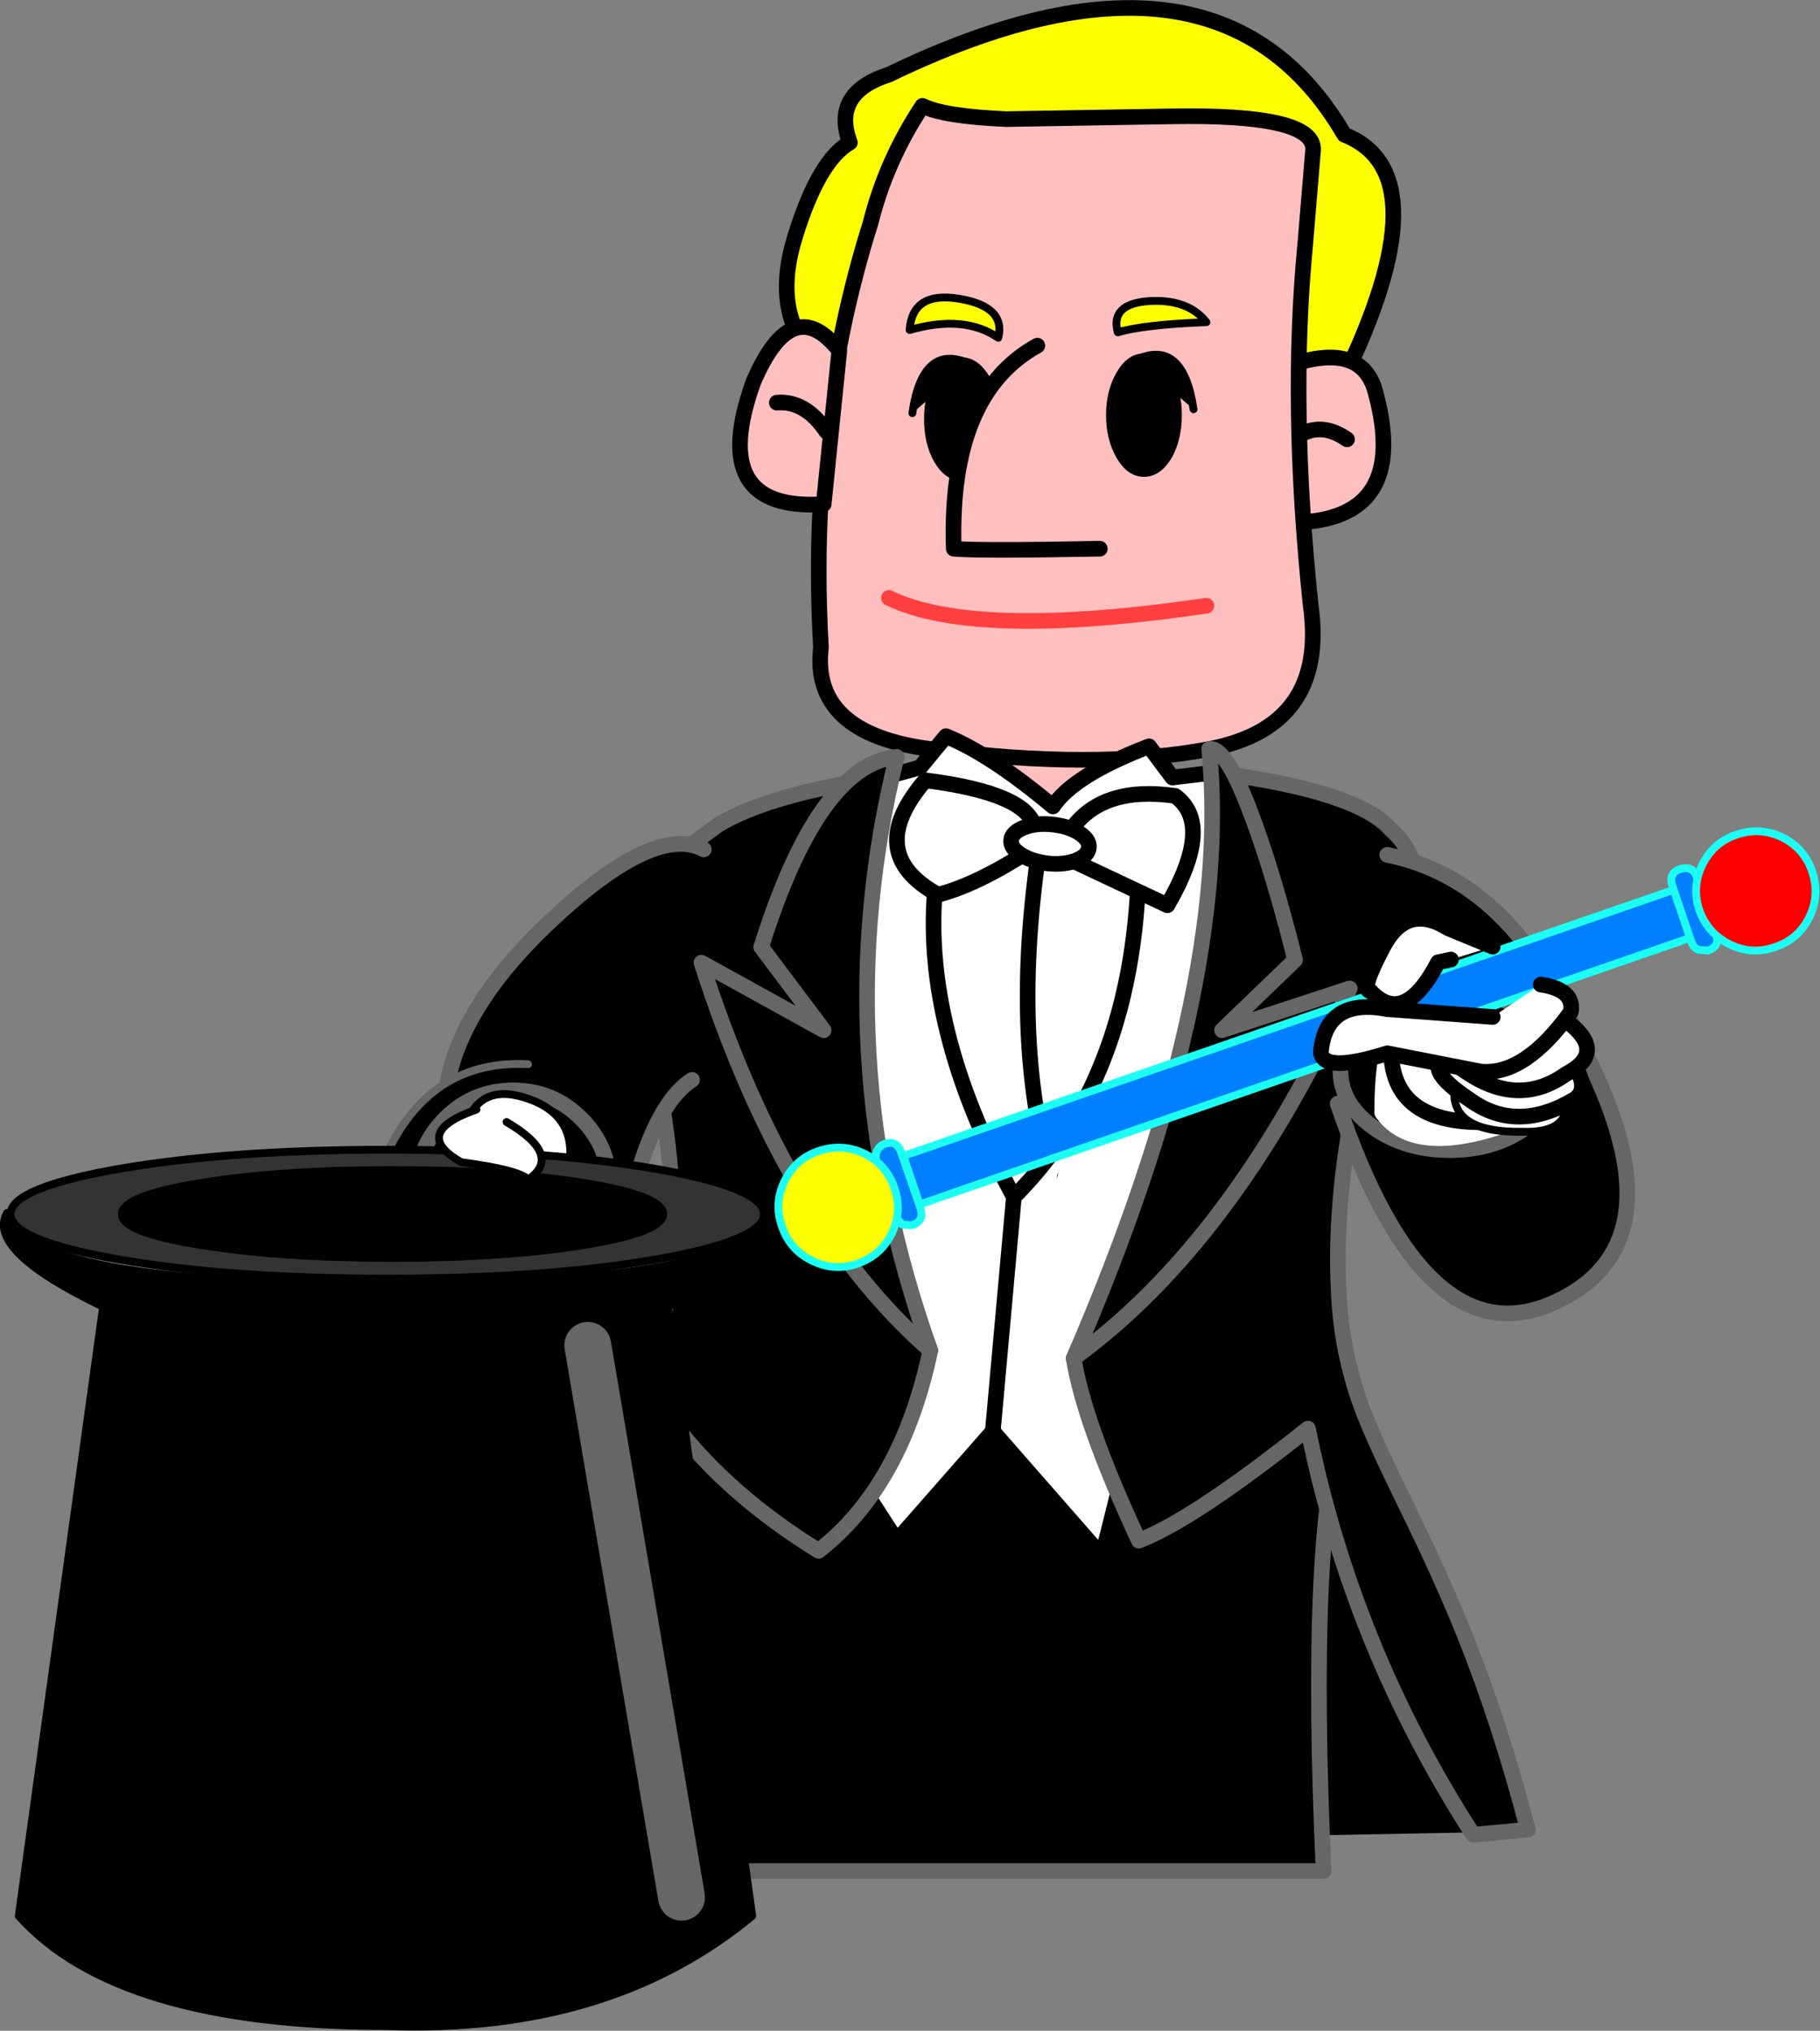 <?xml version="1.0" encoding="utf-8"?>
<svg version="1.1" id="Layer_1"
xmlns="http://www.w3.org/2000/svg"
xmlns:xlink="http://www.w3.org/1999/xlink"
xmlns:author="http://www.sothink.com"
width="233px" height="260px"
xml:space="preserve">
<rect width="100%" height="100%" fill="#808080" stroke="none"/>
<g id="367" transform="matrix(1, 0, 0, 1, 129.5, 84.7)">
<path style="fill:#FFFF00;fill-opacity:1" d="M-15.7,-75.15Q26.3 -95.45 42.6 -67.45Q55.3 -62.45 42.3 -35.8L-25.4 -39.15Q-30.7 -44.8 -27.7 -54.45Q-24.7 -64.15 -20.7 -66.45Q-23.05 -72.8 -15.7 -75.15" />
<path style="fill:none;stroke-width:2;stroke-linecap:round;stroke-linejoin:round;stroke-miterlimit:3;stroke:#000000;stroke-opacity:1" d="M-15.7,-75.15Q26.3 -95.45 42.6 -67.45Q55.3 -62.45 42.3 -35.8L-25.4 -39.15Q-30.7 -44.8 -27.7 -54.45Q-24.7 -64.15 -20.7 -66.45Q-23.05 -72.8 -15.7 -75.15z" />
<path style="fill:#FFBFBF;fill-opacity:1" d="M36.3,-38.15Q44.95 -40.8 46.6 -34.45Q51 -18.2 36.3 -17.8L36.3 -38.15" />
<path style="fill:none;stroke-width:2;stroke-linecap:round;stroke-linejoin:round;stroke-miterlimit:3;stroke:#000000;stroke-opacity:1" d="M36.3,-38.15Q44.95 -40.8 46.6 -34.45Q51 -18.2 36.3 -17.8L36.3 -38.15z" />
<path style="fill:#000000;fill-opacity:1" d="M-62.05,152.2Q-53.4 105.2 -46.4 97.85Q-39.4 90.55 38.95 97.2Q60.3 138.2 61.6 149.85L-62.05 152.2" />
<path style="fill:#000000;fill-opacity:1" d="M42.6,97.2Q37.95 111.2 39.95 154.85L-47.05 154.85Q-44.4 131.2 -47.05 96.85L42.6 97.2" />
<path style="fill:none;stroke-width:2;stroke-linecap:round;stroke-linejoin:round;stroke-miterlimit:3;stroke:#666666;stroke-opacity:1" d="M-47.05,96.85Q-44.4 131.2 -47.05 154.85L39.95 154.85Q37.95 111.2 42.6 97.2L-47.05 96.85z" />
<path style="fill:none;stroke-width:2;stroke-linecap:round;stroke-linejoin:round;stroke-miterlimit:3;stroke:#000000;stroke-opacity:1" d="M36.6,-28.8Q39.6 -30.8 42.95 -28.45" />
<path style="fill:#FFBFBF;fill-opacity:1" d="M-3.5,9.2Q-0.25 7.2 4.3 7.2Q8.85 7.2 12.05 9.2Q15.3 11.2 15.3 14.05Q15.3 16.85 12.05 18.85Q8.85 20.85 4.3 20.85Q-0.25 20.85 -3.5 18.85Q-6.7 16.85 -6.7 14.05Q-6.7 11.2 -3.5 9.2" />
<path style="fill:#FFBFBF;fill-opacity:1" d="M20.3,-69.8Q38.95 -70.15 38.6 -65.45L37.6 -53.45Q35.6 -32.8 38.3 -7.15Q40.45 8.3 25.3 11.2Q10.75 13.95 -10.4 11.2Q-25.7 9.2 -24.4 -1.8Q-26.05 -30.8 -18.05 -56.15Q-16.05 -64.15 -11.4 -71.15Q-8.7 -69.8 -0.7 -69.45L20.3 -69.8" />
<path style="fill:none;stroke-width:2;stroke-linecap:round;stroke-linejoin:round;stroke-miterlimit:3;stroke:#000000;stroke-opacity:1" d="M-0.7,-69.45Q-8.7 -69.8 -11.4 -71.15Q-16.05 -64.15 -18.05 -56.15Q-26.05 -30.8 -24.4 -1.8Q-25.7 9.2 -10.4 11.2Q10.75 13.95 25.3 11.2Q40.45 8.3 38.3 -7.15Q35.6 -32.8 37.6 -53.45L38.6 -65.45Q38.95 -70.15 20.3 -69.8L-0.7 -69.45z" />
<path style="fill:#FFBFBF;fill-opacity:1" d="M-24.05,-20.15Q-39.05 -19.15 -33.05 -35.8Q-28.05 -47.45 -22.05 -39.8L-24.05 -20.15" />
<path style="fill:none;stroke-width:2;stroke-linecap:round;stroke-linejoin:round;stroke-miterlimit:3;stroke:#000000;stroke-opacity:1" d="M-22.05,-39.8Q-28.05 -47.45 -33.05 -35.8Q-39.05 -19.15 -24.05 -20.15L-22.05 -39.8z" />
<path style="fill:none;stroke-width:2;stroke-linecap:round;stroke-linejoin:round;stroke-miterlimit:3;stroke:#000000;stroke-opacity:1" d="M-30.05,-33.15Q-26.4 -33.45 -23.7 -29.45" />
<path style="fill:#000000;fill-opacity:1" d="M21.3,-31.55Q21.3 -28.5 20.05 -26.3Q18.75 -24.15 16.95 -24.15Q15.15 -24.15 13.9 -26.3Q12.6 -28.5 12.6 -31.55Q12.6 -34.6 13.9 -36.8Q15.15 -38.95 16.95 -38.95Q18.75 -38.95 20.05 -36.8Q21.3 -34.6 21.3 -31.55" />
<path style="fill:none;stroke-width:1;stroke-linecap:round;stroke-linejoin:round;stroke-miterlimit:3;stroke:#000000;stroke-opacity:1" d="M21.3,-31.55Q21.3 -28.5 20.05 -26.3Q18.75 -24.15 16.95 -24.15Q15.15 -24.15 13.9 -26.3Q12.6 -28.5 12.6 -31.55Q12.6 -34.6 13.9 -36.8Q15.15 -38.95 16.95 -38.95Q18.75 -38.95 20.05 -36.8Q21.3 -34.6 21.3 -31.55z" />
<path style="fill:#000000;fill-opacity:1" d="M23.3,-32.3L15.95 -38.65Q21.95 -41.4 23.3 -32.3" />
<path style="fill:none;stroke-width:1;stroke-linecap:round;stroke-linejoin:round;stroke-miterlimit:3;stroke:#000000;stroke-opacity:1" d="M23.3,-32.3Q21.95 -41.4 15.95 -38.65" />
<path style="fill:#000000;fill-opacity:1" d="M-2.05,-31.05Q-2.05 -28 -3.3 -25.8Q-4.6 -23.65 -6.4 -23.65Q-8.2 -23.65 -9.45 -25.8Q-10.7 -27.95 -10.7 -31.05Q-10.7 -34.15 -9.45 -36.3Q-8.2 -38.45 -6.4 -38.45Q-4.6 -38.45 -3.3 -36.3Q-2.05 -34.1 -2.05 -31.05" />
<path style="fill:none;stroke-width:1;stroke-linecap:round;stroke-linejoin:round;stroke-miterlimit:3;stroke:#000000;stroke-opacity:1" d="M-3.3,-36.3Q-4.6 -38.45 -6.4 -38.45Q-8.2 -38.45 -9.45 -36.3Q-10.7 -34.15 -10.7 -31.05Q-10.7 -27.95 -9.45 -25.8Q-8.2 -23.65 -6.4 -23.65Q-4.6 -23.65 -3.3 -25.8Q-2.05 -28 -2.05 -31.05Q-2.05 -34.1 -3.3 -36.3z" />
<path style="fill:#000000;fill-opacity:1" d="M-5.4,-38.15L-12.7 -31.8Q-11.4 -40.85 -5.4 -38.15" />
<path style="fill:none;stroke-width:1;stroke-linecap:round;stroke-linejoin:round;stroke-miterlimit:3;stroke:#000000;stroke-opacity:1" d="M-12.7,-31.8Q-11.4 -40.85 -5.4 -38.15" />
<path style="fill:#FFBFBF;fill-opacity:1" d="M3.3,-40.45L11.3 -14.45Q-4.4 -14.15 -7.4 -14.45Q-8.05 -34.15 3.3 -40.45" />
<path style="fill:none;stroke-width:2;stroke-linecap:round;stroke-linejoin:round;stroke-miterlimit:3;stroke:#000000;stroke-opacity:1" d="M11.3,-14.45Q-4.4 -14.15 -7.4 -14.45Q-8.05 -34.15 3.3 -40.45" />
<path style="fill:#FFFF00;fill-opacity:1" d="M13.6,-42.15Q12.6 -45.8 17.6 -46.15Q22.6 -46.45 24.95 -43.45Q16.95 -43.15 13.6 -42.15" />
<path style="fill:none;stroke-width:1;stroke-linecap:round;stroke-linejoin:round;stroke-miterlimit:3;stroke:#000000;stroke-opacity:1" d="M13.6,-42.15Q12.6 -45.8 17.6 -46.15Q22.6 -46.45 24.95 -43.45Q16.95 -43.15 13.6 -42.15z" />
<path style="fill:#FFFF00;fill-opacity:1" d="M-6.7,-46.45Q-0.7 -45.45 -1.7 -41.45Q-6.05 -44.45 -13.05 -42.45Q-12.7 -47.45 -6.7 -46.45" />
<path style="fill:none;stroke-width:1;stroke-linecap:round;stroke-linejoin:round;stroke-miterlimit:3;stroke:#000000;stroke-opacity:1" d="M-13.05,-42.45Q-6.05 -44.45 -1.7 -41.45Q-0.7 -45.45 -6.7 -46.45Q-12.7 -47.45 -13.05 -42.45z" />
<path style="fill:none;stroke-width:2;stroke-linecap:round;stroke-linejoin:round;stroke-miterlimit:3;stroke:#FF4040;stroke-opacity:1" d="M-15.7,-8.15Q-4.7 -2.8 24.95 -7.15" />
<path style="fill:#FFFFFF;fill-opacity:1" d="M-11.7,13.55L-8.4 9.55Q-2.7 11.85 5.3 18.55Q7.95 14.55 17.6 10.85L20.6 14.85L25.95 14.2Q34.6 23.85 11.6 114.55L-2.4 98.55L-14.7 112.55L-21.4 102.2L-17.7 15.2L-11.7 13.55" />
<path style="fill:none;stroke-width:2;stroke-linecap:round;stroke-linejoin:round;stroke-miterlimit:3;stroke:#000000;stroke-opacity:1" d="M-17.7,15.2L-21.4 102.2L-14.7 112.55L-2.4 98.55L11.6 114.55Q34.6 23.85 25.95 14.2L20.6 14.85L17.6 10.85Q7.95 14.55 5.3 18.55Q-2.7 11.85 -8.4 9.55L-11.7 13.55L-17.7 15.2z" />
<path style="fill:none;stroke-width:2;stroke-linecap:round;stroke-linejoin:round;stroke-miterlimit:3;stroke:#000000;stroke-opacity:1" d="M3.6,23.55Q-0.05 47.85 4.95 65.55" />
<path style="fill:#FFFFFF;fill-opacity:1" d="M-2.4,98.55L0.3 68.55Q4.35 64.5 7.4 59.65L-2.4 98.55M7.4,59.65L16.3 24.2Q16.3 45.35 7.4 59.65" />
<path style="fill:none;stroke-width:2;stroke-linecap:round;stroke-linejoin:round;stroke-miterlimit:3;stroke:#000000;stroke-opacity:1" d="M16.3,24.2Q16.3 45.35 7.4 59.65Q4.35 64.5 0.3 68.55L-2.4 98.55" />
<path style="fill:none;stroke-width:2;stroke-linecap:round;stroke-linejoin:round;stroke-miterlimit:3;stroke:#000000;stroke-opacity:1" d="M-9.7,28.2Q-11.7 46.55 0.3 68.55" />
<path style="fill:#FFFFFF;fill-opacity:1" d="M-11.05,15.2Q1.95 16.85 2.95 21.2L2.3 24.2Q-4.4 28.55 -9.4 29.85Q-19.05 24.55 -11.05 15.2" />
<path style="fill:none;stroke-width:2;stroke-linecap:round;stroke-linejoin:round;stroke-miterlimit:3;stroke:#000000;stroke-opacity:1" d="M-9.4,29.85Q-4.4 28.55 2.3 24.2L2.95 21.2Q1.95 16.85 -11.05 15.2Q-19.05 24.55 -9.4 29.85z" />
<path style="fill:#FFFFFF;fill-opacity:1" d="M7.6,21.55Q11.6 15.85 20.95 17.2Q25.95 20.85 19.95 31.2L7.95 25.55L7.6 21.55" />
<path style="fill:none;stroke-width:2;stroke-linecap:round;stroke-linejoin:round;stroke-miterlimit:3;stroke:#000000;stroke-opacity:1" d="M7.6,21.55Q11.6 15.85 20.95 17.2Q25.95 20.85 19.95 31.2L7.95 25.55L7.6 21.55z" />
<path style="fill:#FFFFFF;fill-opacity:1" d="M9.9,23.8Q9.8 24.85 8.3 25.45Q6.75 26.05 4.7 25.85Q2.6 25.6 1.25 24.75Q-0.15 23.9 -0.05 22.85Q0.05 21.85 1.6 21.25Q3.1 20.65 5.15 20.85Q7.2 21.05 8.6 21.9Q10 22.8 9.9 23.8" />
<path style="fill:none;stroke-width:2;stroke-linecap:round;stroke-linejoin:round;stroke-miterlimit:3;stroke:#000000;stroke-opacity:1" d="M9.9,23.8Q9.8 24.85 8.3 25.45Q6.75 26.05 4.7 25.85Q2.6 25.6 1.25 24.75Q-0.15 23.9 -0.05 22.85Q0.05 21.85 1.6 21.25Q3.1 20.65 5.15 20.85Q7.2 21.05 8.6 21.9Q10 22.8 9.9 23.8z" />
<path style="fill:#000000;fill-opacity:1" d="M7.95,89.2Q30.6 57.55 25.95 14.2Q44.3 16.55 48.6 21.55Q53.95 26.2 49.95 35.2Q40.6 61.2 41.95 81.85Q42.4 88.8 44.8 95.4Q46.25 99.35 50.55 108.1Q55.25 117.7 58 124.6Q62.55 135.95 66.1 149.55L59.1 150.2Q43.6 126.2 37.95 98.2Q23.3 109.85 16.3 112.55Q9.3 97.55 7.95 89.2" />
<path style="fill:none;stroke-width:2;stroke-linecap:round;stroke-linejoin:round;stroke-miterlimit:3;stroke:#666666;stroke-opacity:1" d="M16.3,112.55Q23.3 109.85 37.95 98.2Q43.6 126.2 59.1 150.2L66.1 149.55Q62.55 135.95 58 124.6Q55.25 117.7 50.55 108.1Q46.25 99.35 44.8 95.4Q42.4 88.8 41.95 81.85Q40.6 61.2 49.95 35.2Q53.95 26.2 48.6 21.55Q44.3 16.55 25.95 14.2Q30.6 57.55 7.95 89.2Q9.3 97.55 16.3 112.55z" />
<path style="fill:#000000;fill-opacity:1" d="M30.3,18.55Q33.3 26.2 36.3 38.2L26.95 47.2L43.3 41.85Q28.6 74.2 7.95 89.2Q28.3 42.2 25.3 11.2Q27.3 10.85 30.3 18.55" />
<path style="fill:none;stroke-width:2;stroke-linecap:round;stroke-linejoin:round;stroke-miterlimit:3;stroke:#666666;stroke-opacity:1" d="M30.3,18.55Q33.3 26.2 36.3 38.2L26.95 47.2L43.3 41.85Q28.6 74.2 7.95 89.2Q28.3 42.2 25.3 11.2Q27.3 10.85 30.3 18.55z" />
<path style="fill:#000000;fill-opacity:1" d="M-16.4,14.85Q-27.7 46.55 -10.4 88.2Q-14.05 105.55 -24.7 113.85Q-36.05 106.85 -43.05 97.85Q-55.05 117.85 -54.7 152.85L-69.4 152.85Q-68.4 129.2 -51.4 98.2Q-39.7 84.85 -45.05 54.85Q-49.7 35.85 -48.25 29.55Q-47.55 28.2 -37.55 20.9Q-30.9 16.9 -16.4 14.85" />
<path style="fill:none;stroke-width:2;stroke-linecap:round;stroke-linejoin:round;stroke-miterlimit:3;stroke:#666666;stroke-opacity:1" d="M-37.55,20.9Q-47.55 28.2 -48.25 29.55Q-49.7 35.85 -45.05 54.85Q-39.7 84.85 -51.4 98.2Q-68.4 129.2 -69.4 152.85L-54.7 152.85Q-55.05 117.85 -43.05 97.85Q-36.05 106.85 -24.7 113.85Q-14.05 105.55 -10.4 88.2Q-27.7 46.55 -16.4 14.85Q-30.9 16.9 -37.55 20.9z" />
<path style="fill:#000000;fill-opacity:1" d="M-39.4,24.05L-40.9 53.55Q-47.9 58.05 -50.9 81.2Q-68.55 81.55 -66.25 63.9L-71.55 64.9Q-76.25 50.2 -60.4 34.55Q-46.05 20.55 -39.4 24.05" />
<path style="fill:none;stroke-width:2;stroke-linecap:round;stroke-linejoin:round;stroke-miterlimit:3;stroke:#666666;stroke-opacity:1" d="M-40.9,53.55Q-47.9 58.05 -50.9 81.2Q-68.55 81.55 -66.25 63.9L-71.55 64.9Q-76.25 50.2 -60.4 34.55Q-46.05 20.55 -39.4 24.05" />
<path style="fill:#000000;fill-opacity:1" d="M-32.05,36.55Q-24.7 13.2 -14.7 12.2Q-24.05 49.85 -10.4 88.2Q-29.05 71.85 -39.7 38.55L-24.05 47.2L-32.05 36.55" />
<path style="fill:none;stroke-width:2;stroke-linecap:round;stroke-linejoin:round;stroke-miterlimit:3;stroke:#666666;stroke-opacity:1" d="M-32.05,36.55Q-24.7 13.2 -14.7 12.2Q-24.05 49.85 -10.4 88.2Q-29.05 71.85 -39.7 38.55L-24.05 47.2L-32.05 36.55z" />
<path style="fill:#000000;fill-opacity:1" d="M-61.9,51.55L-73.25 72.2L-80.25 63.55Q-74.55 50.9 -61.9 51.55" />
<path style="fill:none;stroke-width:1;stroke-linecap:round;stroke-linejoin:round;stroke-miterlimit:3;stroke:#666666;stroke-opacity:1" d="M-73.25,72.2L-80.25 63.55Q-74.55 50.9 -61.9 51.55" />
<path style="fill:none;stroke-width:2;stroke-linecap:round;stroke-linejoin:round;stroke-miterlimit:3;stroke:#666666;stroke-opacity:1" d="M-51.5,67.2Q-51.5 72.25 -55.1 75.85Q-58.7 79.45 -63.8 79.45Q-68.9 79.45 -72.5 75.85Q-76.1 72.25 -76.1 67.2Q-76.1 62.1 -72.5 58.5Q-68.9 54.9 -63.8 54.9Q-58.7 54.9 -55.1 58.5Q-51.5 62.1 -51.5 67.2z" />
<path style="fill:#000000;fill-opacity:1" d="M48.1,24.75Q64.45 28.05 72.85 48.95Q86.25 74.35 69.6 82Q52.95 89.7 41.75 56.6L48.1 24.75" />
<path style="fill:none;stroke-width:2;stroke-linecap:round;stroke-linejoin:round;stroke-miterlimit:3;stroke:#666666;stroke-opacity:1" d="M41.75,56.6Q52.95 89.7 69.6 82Q86.25 74.35 72.85 48.95Q64.45 28.05 48.1 24.75" />
<path style="fill:#FFFFFF;fill-opacity:1" d="M-56.65,64.8L-69.85 59.3Q-68 53.8 -61.8 56Q-55.55 58.2 -56.65 64.8" />
<path style="fill:none;stroke-width:1;stroke-linecap:round;stroke-linejoin:round;stroke-miterlimit:3;stroke:#000000;stroke-opacity:1" d="M-69.85,59.3Q-68 53.8 -61.8 56Q-55.55 58.2 -56.65 64.8" />
<path style="fill:#000000;fill-opacity:1" d="M-80,79.6Q-34.1 79.85 -31.7 70.6Q-29 75.4 -44 82.6L-33.2 160.6Q-51.5 175.75 -80 174.7Q-114.5 174.7 -127.1 160.6L-116.3 82.6Q-131.3 75.4 -128.6 70.6Q-126.2 79.85 -80.3 79.6L-80 79.6" />
<path style="fill:none;stroke-width:1;stroke-linecap:round;stroke-linejoin:round;stroke-miterlimit:3;stroke:#000000;stroke-opacity:1" d="M-80.3,79.6Q-126.2 79.85 -128.6 70.6Q-131.3 75.4 -116.3 82.6L-127.1 160.6Q-114.5 174.7 -80 174.7Q-51.5 175.75 -33.2 160.6L-44 82.6Q-29 75.4 -31.7 70.6Q-34.1 79.85 -80 79.6L-80.3 79.6z" />
<path style="fill:#333333;fill-opacity:1" d="M-79.95,79Q-99.9 79 -114 76.6Q-128.15 74.15 -128.15 70.75Q-128.15 67.35 -114 64.9Q-99.9 62.5 -79.95 62.5Q-59.95 62.5 -45.85 64.9Q-31.7 67.35 -31.7 70.75Q-31.7 74.15 -45.85 76.6Q-59.95 79 -79.95 79" />
<path style="fill:none;stroke-width:1;stroke-linecap:round;stroke-linejoin:round;stroke-miterlimit:3;stroke:#000000;stroke-opacity:1" d="M-79.95,79Q-99.9 79 -114 76.6Q-128.15 74.15 -128.15 70.75Q-128.15 67.35 -114 64.9Q-99.9 62.5 -79.95 62.5Q-59.95 62.5 -45.85 64.9Q-31.7 67.35 -31.7 70.75Q-31.7 74.15 -45.85 76.6Q-59.95 79 -79.95 79z" />
<path style="fill:#000000;fill-opacity:1" d="M-79.25,76.35Q-93.6 76.35 -103.75 74.7Q-113.9 73.1 -113.9 70.75Q-113.9 68.4 -103.75 66.75Q-93.6 65.1 -79.25 65.1Q-64.95 65.1 -54.75 66.75Q-44.6 68.4 -44.6 70.75Q-44.6 73.05 -54.75 74.7Q-64.9 76.35 -79.25 76.35" />
<path style="fill:none;stroke-width:1;stroke-linecap:round;stroke-linejoin:round;stroke-miterlimit:3;stroke:#000000;stroke-opacity:1" d="M-79.25,76.35Q-93.6 76.35 -103.75 74.7Q-113.9 73.1 -113.9 70.75Q-113.9 68.4 -103.75 66.75Q-93.6 65.1 -79.25 65.1Q-64.95 65.1 -54.75 66.75Q-44.6 68.4 -44.6 70.75Q-44.6 73.05 -54.75 74.7Q-64.9 76.35 -79.25 76.35z" />
<path style="fill:#FFFFFF;fill-opacity:1" d="M-61.85,66.3Q-63.2 65.05 -70.45 64.1Q-77 60.35 -68.5 57.35L-64.65 58.95Q-57.4 63.2 -61.85 66.3" />
<path style="fill:none;stroke-width:1;stroke-linecap:round;stroke-linejoin:round;stroke-miterlimit:3;stroke:#000000;stroke-opacity:1" d="M-68.5,57.35Q-77 60.35 -70.45 64.1Q-63.2 65.05 -61.85 66.3Q-57.4 63.2 -64.65 58.95" />
<path style="fill:none;stroke-width:6;stroke-linecap:round;stroke-linejoin:round;stroke-miterlimit:3;stroke:#666666;stroke-opacity:1" d="M-54.25,87.55L-42.25 158.2" />
<path style="fill:#000000;fill-opacity:1" d="M70.1,52.3Q70.1 56.55 66 59.55Q61.9 62.55 56.1 62.55Q50.3 62.55 46.2 59.55Q42.1 56.55 42.1 52.3Q42.1 48.05 46.2 45.05Q50.3 42.05 56.1 42.05Q61.9 42.05 66 45.05Q70.1 48.05 70.1 52.3" />
<path style="fill:none;stroke-width:2;stroke-linecap:round;stroke-linejoin:round;stroke-miterlimit:3;stroke:#666666;stroke-opacity:1" d="M70.1,52.3Q70.1 56.55 66 59.55Q61.9 62.55 56.1 62.55Q50.3 62.55 46.2 59.55Q42.1 56.55 42.1 52.3Q42.1 48.05 46.2 45.05Q50.3 42.05 56.1 42.05Q61.9 42.05 66 45.05Q70.1 48.05 70.1 52.3z" />
<path style="fill:#FFFFFF;fill-opacity:1" d="M48.1,50.15L64.75 58.75Q51.75 63.75 47.45 57.75Q47.45 52.75 48.1 50.15" />
<path style="fill:none;stroke-width:2;stroke-linecap:round;stroke-linejoin:round;stroke-miterlimit:3;stroke:#FFFFFF;stroke-opacity:1" d="M64.75,58.75Q51.75 63.75 47.45 57.75Q47.45 52.75 48.1 50.15" />
<path style="fill:#007FFF;fill-opacity:1" d="M-13.85,63.3L84.85 29.2L86.95 35.35L-11.75 69.5L-13.85 63.3" />
<path style="fill:none;stroke-width:1;stroke-linecap:round;stroke-linejoin:round;stroke-miterlimit:3;stroke:#1CFFF4;stroke-opacity:1" d="M-13.85,63.3L84.85 29.2L86.95 35.35L-11.75 69.5L-13.85 63.3z" />
<path style="fill:#007FFF;fill-opacity:1" d="M-16.25,61.75Q-14.7 61.25 -14.15 62.8L-11.65 70.05Q-11.15 71.6 -12.7 72.15L-13.95 72.1L-14.8 71.15L-17.3 63.85Q-17.5 63.2 -17.2 62.6Q-16.9 62 -16.25 61.75" />
<path style="fill:none;stroke-width:1;stroke-linecap:round;stroke-linejoin:round;stroke-miterlimit:3;stroke:#1CFFF4;stroke-opacity:1" d="M-16.25,61.75Q-14.7 61.25 -14.15 62.8L-11.65 70.05Q-11.15 71.6 -12.7 72.15L-13.95 72.1L-14.8 71.15L-17.3 63.85Q-17.5 63.2 -17.2 62.6Q-16.9 62 -16.25 61.75z" />
<path style="fill:#FFFF00;fill-opacity:1" d="M-24.65,62.65Q-21.65 61.65 -18.85 63Q-16 64.4 -15 67.4Q-13.95 70.4 -15.35 73.25Q-16.75 76.05 -19.75 77.1Q-22.75 78.1 -25.55 76.7Q-28.4 75.3 -29.4 72.3Q-30.45 69.35 -29.05 66.5Q-27.65 63.65 -24.65 62.65" />
<path style="fill:none;stroke-width:1;stroke-linecap:round;stroke-linejoin:round;stroke-miterlimit:3;stroke:#1CFFF4;stroke-opacity:1" d="M-24.65,62.65Q-21.65 61.65 -18.85 63Q-16 64.4 -15 67.4Q-13.95 70.4 -15.35 73.25Q-16.75 76.05 -19.75 77.1Q-22.75 78.1 -25.55 76.7Q-28.4 75.3 -29.4 72.3Q-30.45 69.35 -29.05 66.5Q-27.65 63.65 -24.65 62.65z" />
<path style="fill:#007FFF;fill-opacity:1" d="M87.75,27.6L90.2 34.85Q90.75 36.45 89.15 37L87.9 36.9Q87.3 36.6 87.05 35.95L84.6 28.7Q84.05 27.1 85.65 26.55Q87.2 26.1 87.75 27.6" />
<path style="fill:none;stroke-width:1;stroke-linecap:round;stroke-linejoin:round;stroke-miterlimit:3;stroke:#1CFFF4;stroke-opacity:1" d="M85.65,26.55Q84.05 27.1 84.6 28.7L87.05 35.95Q87.3 36.6 87.9 36.9L89.15 37Q90.75 36.45 90.2 34.85L87.75 27.6Q87.2 26.1 85.65 26.55z" />
<path style="fill:#FF0000;fill-opacity:1" d="M98.65,22.5Q101.5 23.9 102.5 26.9Q103.5 29.9 102.15 32.7Q100.75 35.55 97.75 36.55Q94.75 37.6 91.95 36.2Q89.1 34.8 88.05 31.8Q87.05 28.85 88.45 26Q89.85 23.15 92.85 22.15Q95.8 21.15 98.65 22.5" />
<path style="fill:none;stroke-width:1;stroke-linecap:round;stroke-linejoin:round;stroke-miterlimit:3;stroke:#1CFFF4;stroke-opacity:1" d="M92.85,22.15Q89.85 23.15 88.45 26Q87.05 28.85 88.05 31.8Q89.1 34.8 91.95 36.2Q94.75 37.6 97.75 36.55Q100.75 35.55 102.15 32.7Q103.5 29.9 102.5 26.9Q101.5 23.9 98.65 22.5Q95.8 21.15 92.85 22.15z" />
<path style="fill:#FFFFFF;fill-opacity:1" d="M56.1,47.25L68.1 54.75L62.9 58.85Q48.15 60.1 48.6 49L56.1 47.25" />
<path style="fill:none;stroke-width:2;stroke-linecap:round;stroke-linejoin:round;stroke-miterlimit:3;stroke:#000000;stroke-opacity:1" d="M48.6,49Q48.15 60.1 62.9 58.85L68.1 54.75L56.1 47.25L48.6 49z" />
<path style="fill:#FFFFFF;fill-opacity:1" d="M54.6,38.5Q50.25 46.85 45.9 42.15Q44.6 42.15 47.6 36.5Q50.6 30.85 55.9 34.15L61.6 36.5L56.25 38.15L54.6 38.5" />
<path style="fill:none;stroke-width:2;stroke-linecap:round;stroke-linejoin:round;stroke-miterlimit:3;stroke:#000000;stroke-opacity:1" d="M61.6,36.5L55.9 34.15Q50.6 30.85 47.6 36.5Q44.6 42.15 45.9 42.15Q50.25 46.85 54.6 38.5L56.25 38.15" />
<path style="fill:#FFFFFF;fill-opacity:1" d="M65.45,60.2Q55.9 60.35 56.75 54.4L71.05 55.85Q71.55 60.4 65.45 60.2" />
<path style="fill:none;stroke-width:1;stroke-linecap:round;stroke-linejoin:round;stroke-miterlimit:3;stroke:#000000;stroke-opacity:1" d="M56.75,54.4Q55.9 60.35 65.45 60.2Q71.55 60.4 71.05 55.85" />
<path style="fill:#FFFFFF;fill-opacity:1" d="M72.05,56.05Q64.75 60.4 58.8 56.2Q52.15 51.8 56.15 50.55L71.1 50.45Q74.4 54.5 72.05 56.05" />
<path style="fill:none;stroke-width:2;stroke-linecap:round;stroke-linejoin:round;stroke-miterlimit:3;stroke:#000000;stroke-opacity:1" d="M56.15,50.55Q52.15 51.8 58.8 56.2Q64.75 60.4 72.05 56.05Q74.4 54.5 71.1 50.45" />
<path style="fill:#FFFFFF;fill-opacity:1" d="M71,52.8Q65.05 57.05 58.45 52.7Q50.3 47.4 56 46.1L70.4 45.55Q76.65 49.85 71 52.8" />
<path style="fill:none;stroke-width:2;stroke-linecap:round;stroke-linejoin:round;stroke-miterlimit:3;stroke:#000000;stroke-opacity:1" d="M56,46.1Q50.3 47.4 58.45 52.7Q65.05 57.05 71 52.8Q76.65 49.85 70.4 45.55" />
<path style="fill:#FFFFFF;fill-opacity:1" d="M61.6,45.5L67.75 41.35Q72.1 42 71.6 44.85Q65.75 53 60.1 52.5L48.1 50.15Q39.9 52.75 39.6 50Q40.25 43 48.1 44.5L61.6 45.5" />
<path style="fill:none;stroke-width:2;stroke-linecap:round;stroke-linejoin:round;stroke-miterlimit:3;stroke:#000000;stroke-opacity:1" d="M67.75,41.35Q72.1 42 71.6 44.85Q65.75 53 60.1 52.5L48.1 50.15Q39.9 52.75 39.6 50Q40.25 43 48.1 44.5L61.6 45.5" />
</g>
</svg>
